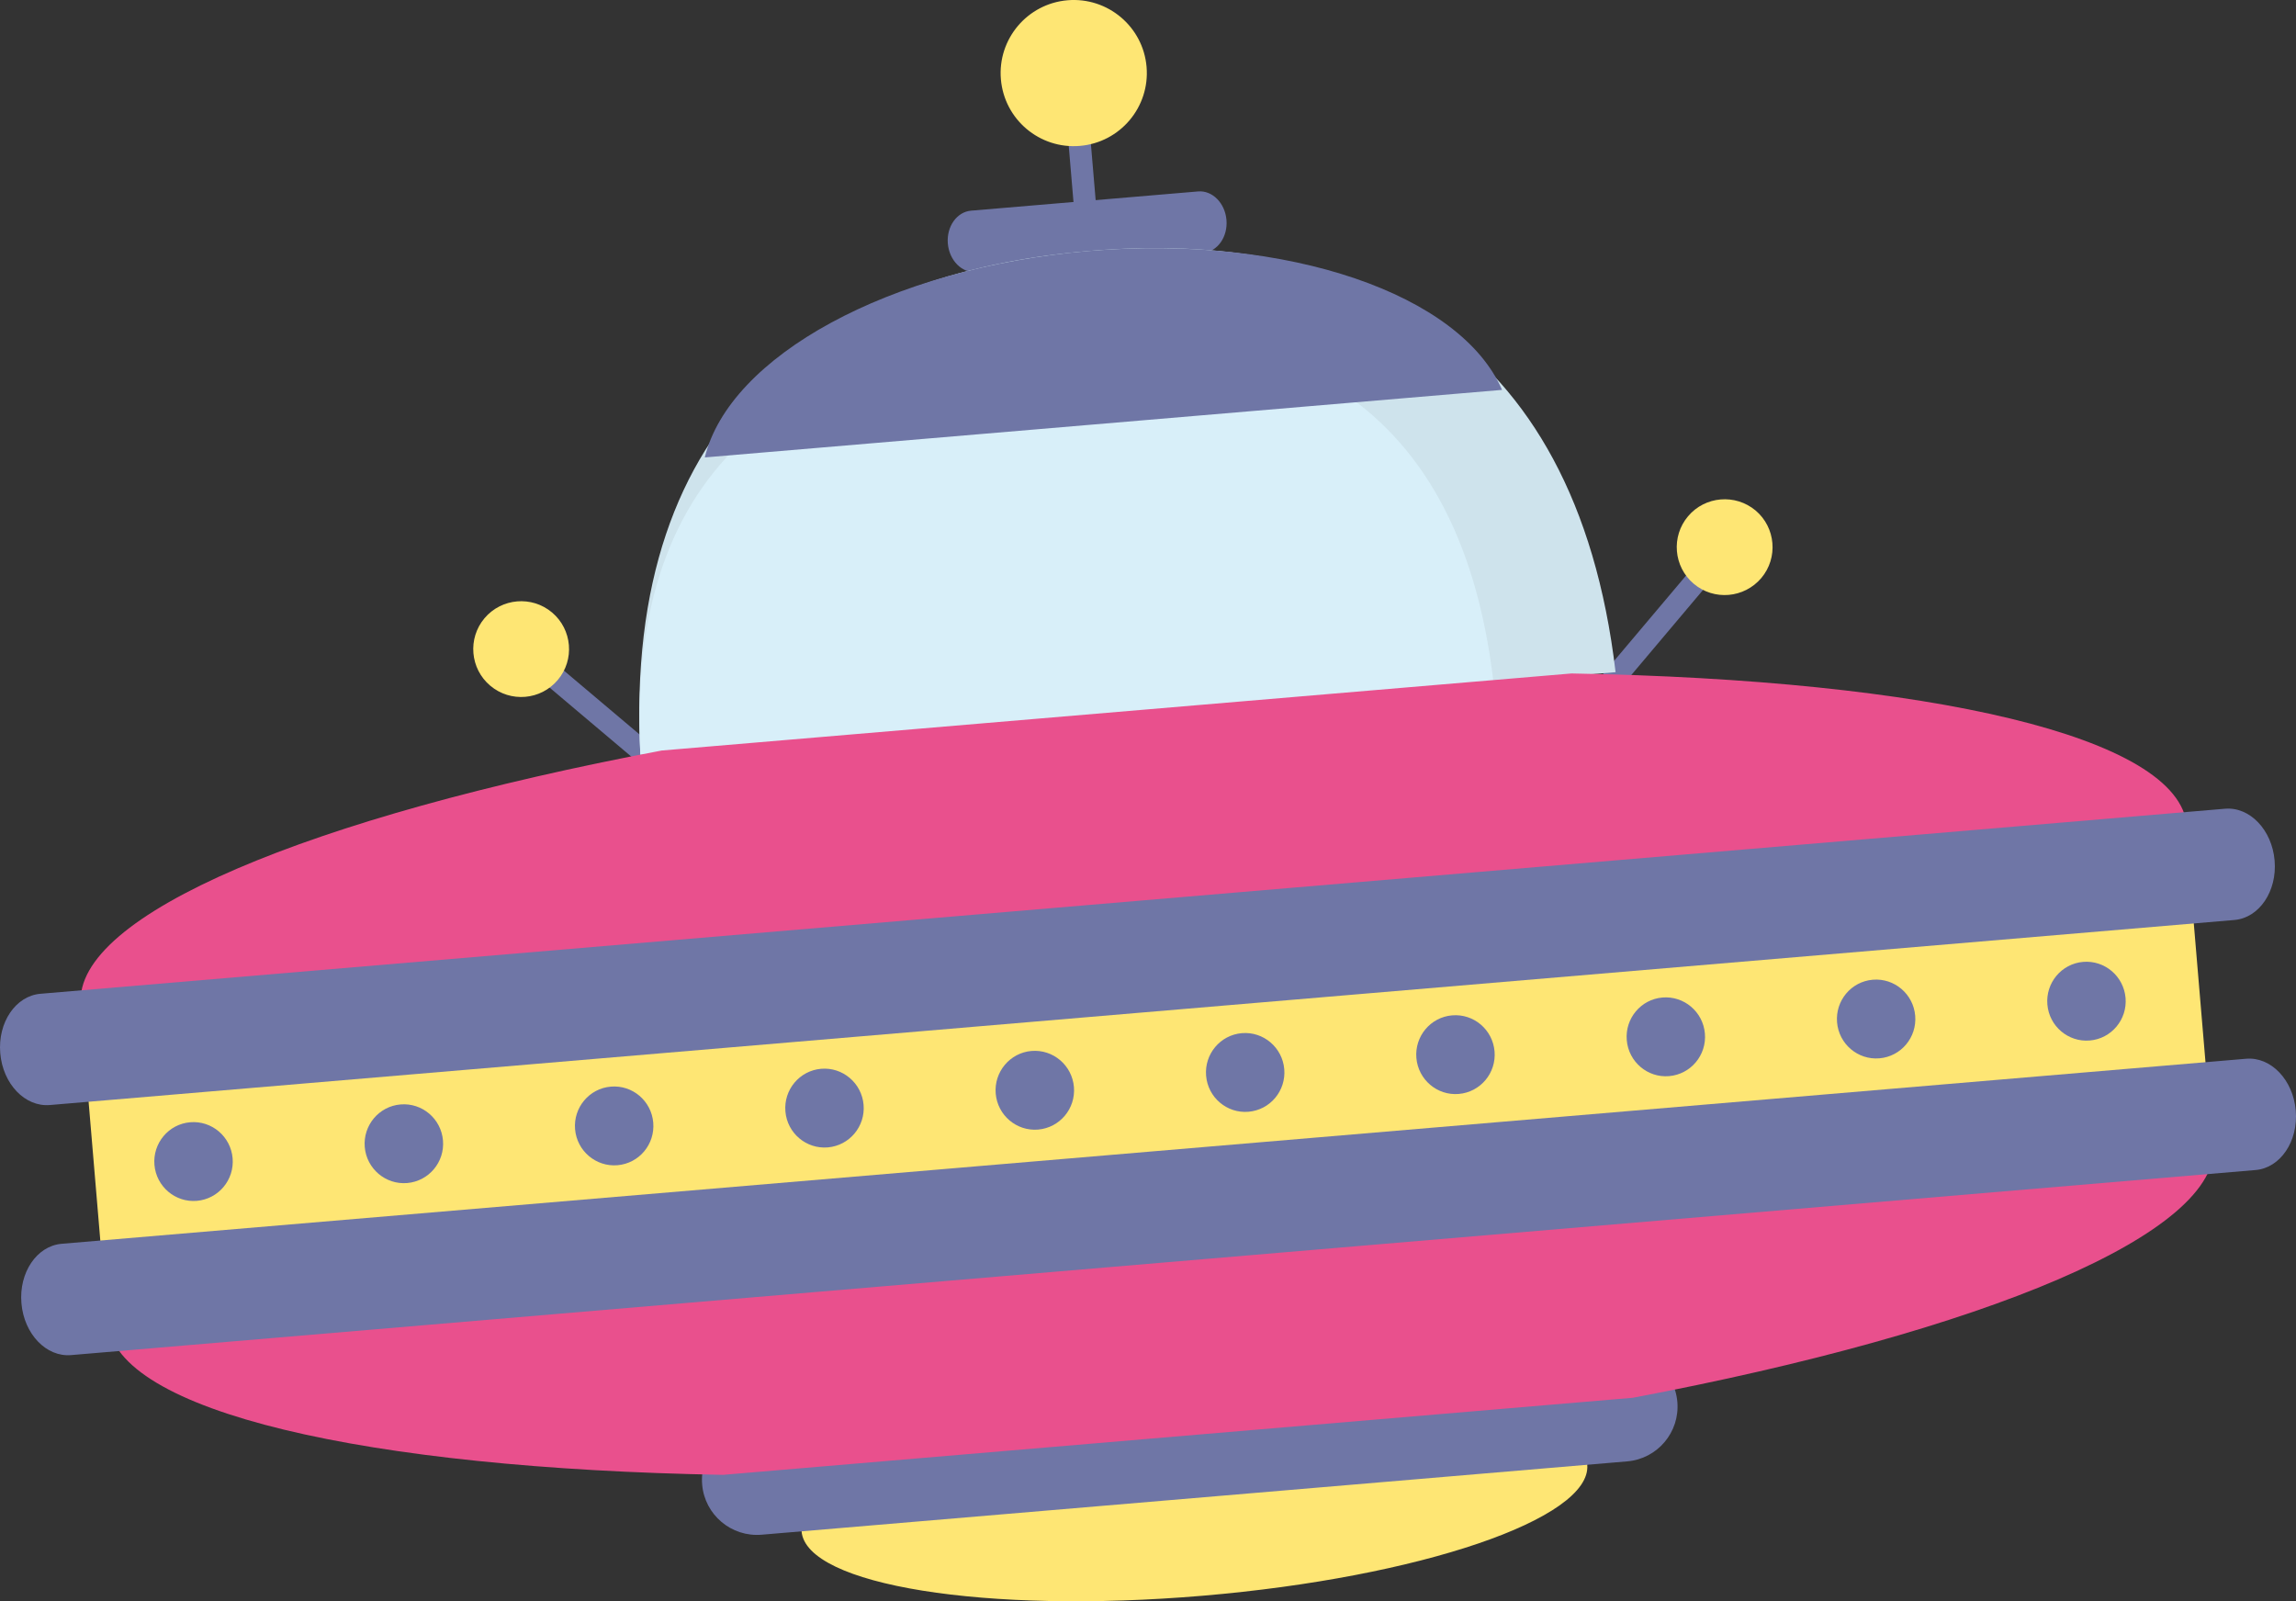 <?xml version="1.0" encoding="utf-8"?>
<!-- Generator: Adobe Illustrator 15.0.0, SVG Export Plug-In . SVG Version: 6.00 Build 0)  -->
<svg version="1.2" baseProfile="tiny" id="Layer_1" xmlns="http://www.w3.org/2000/svg" xmlns:xlink="http://www.w3.org/1999/xlink"
	viewBox="0 0 235.614 164.299" overflow="inherit" xml:space="preserve">
	<rect x="0" y="0" width="235.614" height="164.299" fill="#333333" stroke="none"/>
	<path fill="#6F76A6" d="M177.938,53.229l-13.127,15.559c-1.623,1.928-2.557,3.814-2.074,4.225c0.49,0.408,2.195-0.824,3.824-2.754
	l13.123-15.561L177.938,53.229z"/>
	<path fill="#FEE674" d="M180.745,59.309c-1.76,2.076-4.861,2.342-6.936,0.588c-2.072-1.748-2.334-4.854-0.582-6.926
	c1.746-2.07,4.85-2.334,6.936-0.588C182.225,54.131,182.491,57.238,180.745,59.309z"/>
	<path fill="#6F76A6" d="M52.043,63.893l15.559,13.129c1.928,1.625,3.164,3.33,2.754,3.814c-0.408,0.484-2.297-0.445-4.227-2.07
	L50.573,65.633L52.043,63.893z"/>
	<path fill="#FEE674" d="M50.309,70.355c2.078,1.754,5.182,1.49,6.93-0.588c1.748-2.068,1.486-5.176-0.588-6.924
	c-2.07-1.746-5.174-1.486-6.93,0.588C47.973,65.502,48.235,68.609,50.309,70.355z"/>
	<path fill="#FEE674" d="M162.883,150.291c0.469,5.537-17.209,11.553-39.469,13.439c-22.26,1.885-40.691-1.074-41.158-6.611
	c-0.473-5.537,17.201-11.559,39.463-13.443C143.979,141.789,162.415,144.752,162.883,150.291z"/>
	<path fill="#6F76A6" d="M125.86,22.568c0.146,1.738-0.918,3.248-2.381,3.371l-23.295,1.973c-1.465,0.125-2.77-1.184-2.918-2.924
	l0,0c-0.146-1.738,0.922-3.248,2.383-3.373l23.299-1.973C124.409,19.518,125.711,20.828,125.86,22.568L125.86,22.568z"/>
	<path fill="#6F76A6" d="M108.59,2.184l1.719,20.289c0.213,2.512,0.891,4.506,1.52,4.453c0.633-0.053,0.967-2.135,0.754-4.646
	L110.866,1.99L108.59,2.184z"/>
	<path fill="#FEE674" d="M117.661,6.862c0.35,4.13-2.717,7.76-6.844,8.108c-4.127,0.35-7.758-2.712-8.107-6.841
	c-0.348-4.122,2.715-7.753,6.842-8.103C113.68-0.322,117.311,2.742,117.661,6.862z"/>
	<path fill="#CEE3EC" d="M165.79,68.967c-4.129-35.057-27.131-45.496-54.061-43.215S63.883,42.191,65.713,77.443L165.79,68.967z"
	/>
	<path fill="#D8EFF9" d="M153.264,70.027c-3.602-30.676-23.564-37.836-47.125-35.84c-23.555,1.994-42.027,12.41-40.426,43.256
	L153.264,70.027z"/>
	<path fill="#E9508D" d="M161.27,69.1l-93.359,7.906c-36,6.799-60.4,16.861-59.621,26.057c0.076,0.904,0.407,1.777,0.951,2.617
	l214.691-18.184c0.395-0.918,0.568-1.834,0.488-2.74C223.643,75.562,197.903,69.746,161.27,69.1z"/>
	<path fill="#6F76A6" d="M154.139,40.004c-4.225-9.768-21.883-15.99-42.414-14.252C91.2,27.49,74.848,36.594,72.325,46.934
	L154.139,40.004z"/>
	<path fill="#6F76A6" d="M172.129,143.848c0.264,3.107-2.047,5.834-5.146,6.096l-88.83,7.525c-3.098,0.26-5.834-2.039-6.098-5.146
	l0,0c-0.264-3.105,2.049-5.83,5.146-6.092l88.83-7.523C169.131,138.445,171.868,140.74,172.129,143.848L172.129,143.848z"/>
	<rect x="9.34" y="100.356" transform="matrix(0.996 -0.084 0.084 0.996 -8.938 10.337)" fill="#FEE674" width="216.906" height="21.054"/>
	<path fill="#E9508D" d="M74.204,151.326l93.359-7.908c36.002-6.801,60.398-16.861,59.621-26.057
	c-0.076-0.904-0.398-1.781-0.945-2.617l-214.69,18.184c-0.395,0.916-0.574,1.832-0.496,2.74
	C11.83,144.861,37.573,150.676,74.204,151.326z"/>
	<path fill="#6F76A6" d="M2.199,133.715c-0.267-3.15,1.578-5.879,4.126-6.096l224.172-18.986c2.545-0.217,4.826,2.166,5.092,5.316
	l0,0c0.268,3.156-1.58,5.887-4.125,6.102L7.292,139.039C4.743,139.254,2.466,136.873,2.199,133.715L2.199,133.715z"/>
	<path fill="#6F76A6" d="M0.026,108.064c-0.268-3.154,1.577-5.883,4.126-6.098L228.325,82.98c2.543-0.217,4.826,2.164,5.094,5.316
	l0,0c0.268,3.158-1.584,5.883-4.129,6.1L5.12,113.381C2.57,113.598,0.293,111.221,0.026,108.064L0.026,108.064z"/>
	<path fill="#6F76A6" d="M23.871,118.842c0.188,2.223-1.453,4.182-3.672,4.371c-2.213,0.188-4.162-1.471-4.35-3.689
	c-0.189-2.225,1.453-4.189,3.666-4.375C21.736,114.959,23.681,116.619,23.871,118.842z"/>
	<path fill="#6F76A6" d="M45.458,117.014c0.189,2.223-1.453,4.182-3.673,4.371c-2.213,0.188-4.165-1.471-4.354-3.689
	c-0.188-2.225,1.457-4.189,3.67-4.375C43.321,113.131,45.27,114.791,45.458,117.014z"/>
	<path fill="#6F76A6" d="M67.036,115.188c0.188,2.221-1.447,4.18-3.67,4.369c-2.213,0.186-4.164-1.469-4.352-3.689
	c-0.189-2.227,1.455-4.189,3.668-4.375C64.905,111.303,66.848,112.963,67.036,115.188z"/>
	<path fill="#6F76A6" d="M88.62,113.359c0.189,2.221-1.453,4.18-3.672,4.369c-2.217,0.186-4.164-1.469-4.35-3.689
	c-0.189-2.227,1.451-4.188,3.666-4.377C86.483,109.475,88.432,111.135,88.62,113.359z"/>
	<path fill="#6F76A6" d="M110.206,111.531c0.188,2.221-1.453,4.18-3.676,4.369c-2.209,0.186-4.162-1.469-4.35-3.689
	c-0.189-2.227,1.459-4.189,3.666-4.377C108.069,107.646,110.018,109.307,110.206,111.531z"/>
	<path fill="#6F76A6" d="M131.79,109.703c0.189,2.221-1.451,4.182-3.674,4.369c-2.213,0.186-4.158-1.469-4.346-3.689
	c-0.191-2.227,1.453-4.188,3.664-4.377C129.653,105.818,131.602,107.479,131.79,109.703z"/>
	<path fill="#6F76A6" d="M153.37,107.875c0.189,2.221-1.453,4.182-3.674,4.369c-2.211,0.188-4.158-1.469-4.348-3.691
	c-0.188-2.225,1.453-4.186,3.666-4.373C151.237,103.992,153.182,105.65,153.37,107.875z"/>
	<path fill="#6F76A6" d="M174.956,106.047c0.188,2.221-1.455,4.182-3.678,4.369c-2.209,0.188-4.152-1.469-4.34-3.691
	c-0.189-2.225,1.447-4.186,3.656-4.375C172.819,102.164,174.768,103.822,174.956,106.047z"/>
	<path fill="#6F76A6" d="M196.536,104.219c0.188,2.221-1.451,4.182-3.67,4.369c-2.215,0.188-4.16-1.469-4.348-3.691
	c-0.186-2.225,1.449-4.186,3.664-4.373C194.401,100.336,196.35,101.994,196.536,104.219z"/>
	<path fill="#6F76A6" d="M218.124,102.391c0.186,2.221-1.453,4.182-3.672,4.369s-4.164-1.469-4.352-3.689
	c-0.189-2.225,1.449-4.188,3.668-4.377C215.987,98.508,217.932,100.166,218.124,102.391z"/>
</svg>
